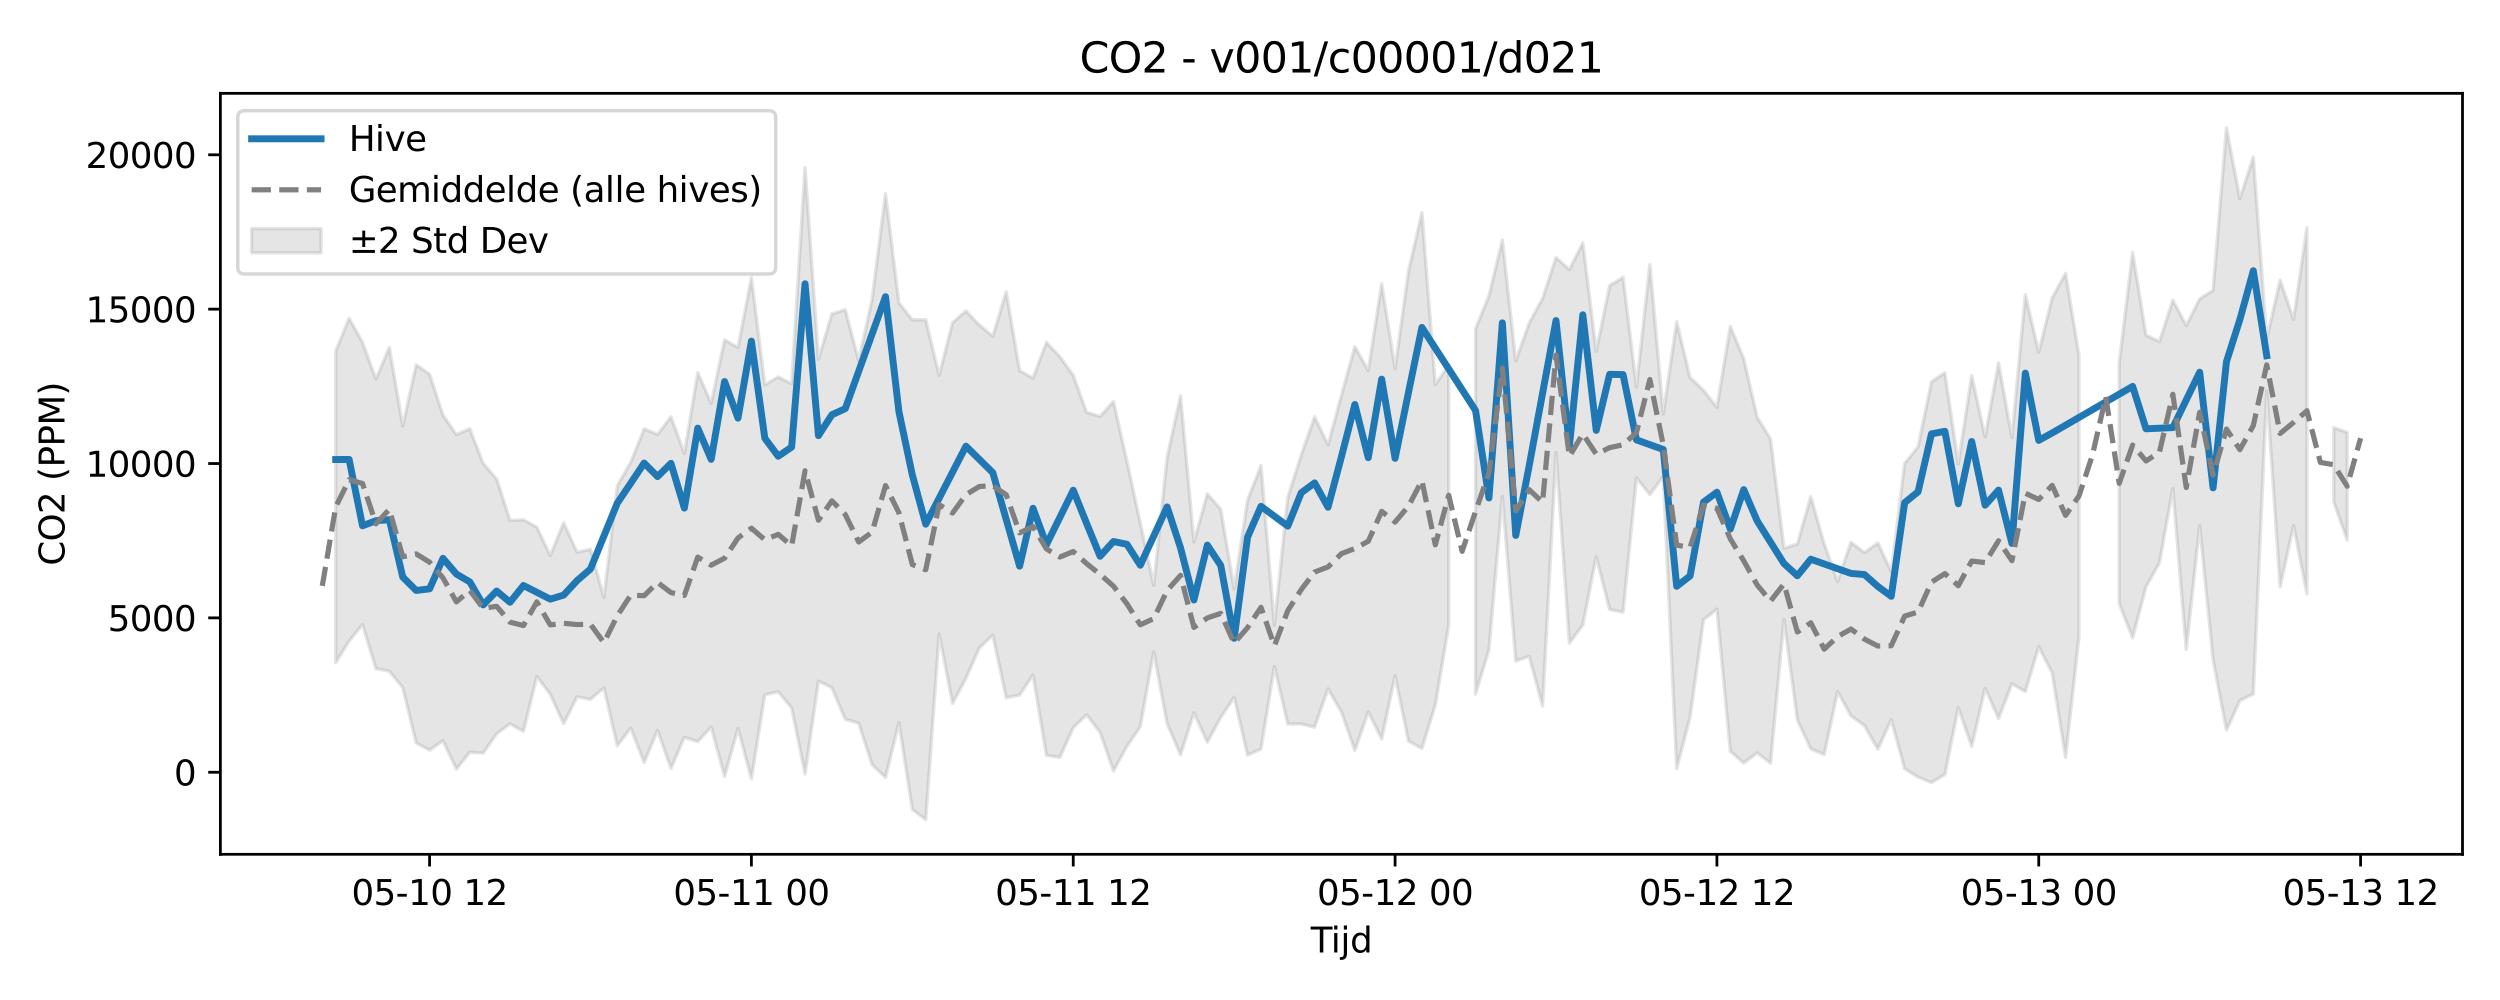 <?xml version="1.0" encoding="utf-8" standalone="no"?>
<!DOCTYPE svg PUBLIC "-//W3C//DTD SVG 1.1//EN"
  "http://www.w3.org/Graphics/SVG/1.1/DTD/svg11.dtd">
<svg xmlns:xlink="http://www.w3.org/1999/xlink" width="720pt" height="288pt" viewBox="0 0 720 288" xmlns="http://www.w3.org/2000/svg" version="1.1">
 <defs>
  <style type="text/css">*{stroke-linejoin: round; stroke-linecap: butt}</style>
 </defs>
 <g id="figure_1">
  <g id="patch_1">
   <path d="M 0 288 
L 720 288 
L 720 0 
L 0 0 
z
" style="fill: #ffffff"/>
  </g>
  <g id="axes_1">
   <g id="patch_2">
    <path d="M 63.47 246.04 
L 709.2 246.04 
L 709.2 26.88 
L 63.47 26.88 
z
" style="fill: #ffffff"/>
   </g>
   <g id="FillBetweenPolyCollection_1">
    <path d="M 96.683 101.12 
L 96.683 190.867 
L 100.545 184.637 
L 104.407 179.876 
L 108.269 192.578 
L 112.131 193.305 
L 115.993 198.026 
L 119.856 213.979 
L 123.718 216.059 
L 127.58 213.305 
L 131.442 221.523 
L 135.304 216.648 
L 139.166 216.908 
L 143.028 211.327 
L 146.89 208.482 
L 150.752 210.617 
L 154.614 194.828 
L 158.476 199.975 
L 162.338 208.416 
L 166.2 200.707 
L 170.062 201.433 
L 173.924 198.123 
L 177.786 214.783 
L 181.648 209.683 
L 185.51 219.596 
L 189.372 210.357 
L 193.234 221.294 
L 197.096 212.353 
L 200.958 213.606 
L 204.82 209.386 
L 208.682 223.613 
L 212.544 209.767 
L 216.406 224.298 
L 220.268 200.074 
L 224.13 199.239 
L 227.992 203.885 
L 231.854 222.888 
L 235.716 196.151 
L 239.578 198.084 
L 243.44 207.174 
L 247.302 208.282 
L 251.164 220.271 
L 255.026 223.9 
L 258.888 208.176 
L 262.75 233.098 
L 266.612 236.078 
L 270.474 182.583 
L 274.336 202.591 
L 278.198 195.349 
L 282.06 186.577 
L 285.922 182.918 
L 289.784 200.945 
L 293.646 200.171 
L 297.509 194.392 
L 301.371 217.563 
L 305.233 218.138 
L 309.095 209.58 
L 312.957 205.863 
L 316.819 210.913 
L 320.681 222.035 
L 324.543 214.981 
L 328.405 209.268 
L 332.267 187.723 
L 336.129 208.381 
L 339.991 217.4 
L 343.853 205.31 
L 347.715 213.727 
L 351.577 206.628 
L 355.439 200.806 
L 359.301 217.469 
L 363.163 215.745 
L 367.025 191.956 
L 370.887 208.524 
L 374.749 208.509 
L 378.611 209.456 
L 382.473 198.399 
L 386.335 205.061 
L 390.197 216.101 
L 394.059 205.011 
L 397.921 212.808 
L 401.783 194.599 
L 405.645 213.46 
L 409.507 215.535 
L 413.369 203.054 
L 417.231 180.105 
L 417.231 105.187 
L 417.231 105.187 
L 413.369 110.759 
L 409.507 61.248 
L 405.645 78.074 
L 401.783 106.117 
L 397.921 81.732 
L 394.059 106.756 
L 390.197 99.841 
L 386.335 113.848 
L 382.473 128.155 
L 378.611 120.031 
L 374.749 131.108 
L 370.887 143.195 
L 367.025 180.021 
L 363.163 134.096 
L 359.301 144.024 
L 355.439 169.663 
L 351.577 146.67 
L 347.715 142.199 
L 343.853 156.086 
L 339.991 114.007 
L 336.129 131.728 
L 332.267 168.614 
L 328.405 150.608 
L 324.543 132.792 
L 320.681 115.599 
L 316.819 119.915 
L 312.957 118.784 
L 309.095 108.1 
L 305.233 102.719 
L 301.371 98.595 
L 297.509 108.902 
L 293.646 106.752 
L 289.784 84.046 
L 285.922 96.86 
L 282.06 93.635 
L 278.198 89.549 
L 274.336 92.918 
L 270.474 108.097 
L 266.612 92.084 
L 262.75 92.093 
L 258.888 87.206 
L 255.026 55.803 
L 251.164 86.223 
L 247.302 103.895 
L 243.44 89.208 
L 239.578 90.396 
L 235.716 103.481 
L 231.854 48.279 
L 227.992 110.528 
L 224.13 108.557 
L 220.268 110.836 
L 216.406 79.941 
L 212.544 100.113 
L 208.682 97.877 
L 204.82 116.162 
L 200.958 107.307 
L 197.096 130.594 
L 193.234 120.031 
L 189.372 125.121 
L 185.51 123.532 
L 181.648 133.149 
L 177.786 139.859 
L 173.924 172.086 
L 170.062 158.186 
L 166.2 159.037 
L 162.338 150.584 
L 158.476 159.967 
L 154.614 151.835 
L 150.752 149.691 
L 146.89 149.885 
L 143.028 137.911 
L 139.166 133.472 
L 135.304 123.479 
L 131.442 125.157 
L 127.58 119.575 
L 123.718 107.747 
L 119.856 105.082 
L 115.993 122.685 
L 112.131 100.047 
L 108.269 109.145 
L 104.407 98.619 
L 100.545 91.671 
L 96.683 101.12 
z
" clip-path="url(#p7fcf73b19b)" style="fill: #808080; fill-opacity: 0.2; stroke: #808080; stroke-opacity: 0.2"/>
    <path d="M 424.955 94.669 
L 424.955 199.883 
L 428.817 187.154 
L 432.679 142.962 
L 436.541 190.366 
L 440.403 189.019 
L 444.265 203.358 
L 448.127 130.319 
L 451.989 185.243 
L 455.851 179.964 
L 459.713 160.409 
L 463.575 175.551 
L 467.437 176.34 
L 471.299 137.639 
L 475.161 142.462 
L 479.024 137.253 
L 482.886 221.35 
L 486.748 206.555 
L 490.61 178.507 
L 494.472 175.443 
L 498.334 216.361 
L 502.196 219.77 
L 506.058 216.814 
L 509.92 219.779 
L 513.782 178.41 
L 517.644 207.349 
L 521.506 215.67 
L 525.368 217.289 
L 529.23 199.164 
L 533.092 206.172 
L 536.954 208.981 
L 540.816 215.782 
L 544.678 207.28 
L 548.54 221.393 
L 552.402 223.828 
L 556.264 225.371 
L 560.126 223.057 
L 563.988 203.795 
L 567.85 214.947 
L 571.712 198.224 
L 575.574 206.952 
L 579.436 196.93 
L 583.298 199.213 
L 587.16 186.263 
L 591.022 193.778 
L 594.884 218.102 
L 598.746 183.413 
L 598.746 102.249 
L 598.746 102.249 
L 594.884 78.719 
L 591.022 85.817 
L 587.16 101.437 
L 583.298 84.914 
L 579.436 125.994 
L 575.574 104.533 
L 571.712 125.834 
L 567.85 108.219 
L 563.988 133.567 
L 560.126 107.341 
L 556.264 109.949 
L 552.402 128.693 
L 548.54 133.484 
L 544.678 164.658 
L 540.816 156.327 
L 536.954 159.157 
L 533.092 156.165 
L 529.23 167.523 
L 525.368 156.628 
L 521.506 143.08 
L 517.644 156.658 
L 513.782 157.883 
L 509.92 126.438 
L 506.058 120.124 
L 502.196 103.289 
L 498.334 94.035 
L 494.472 117.33 
L 490.61 112.404 
L 486.748 108.75 
L 482.886 92.658 
L 479.024 119.196 
L 475.161 76.165 
L 471.299 111.488 
L 467.437 79.864 
L 463.575 82.279 
L 459.713 101.198 
L 455.851 69.941 
L 451.989 77.647 
L 448.127 74.178 
L 444.265 85.982 
L 440.403 93.039 
L 436.541 103.929 
L 432.679 69.112 
L 428.817 85.203 
L 424.955 94.669 
z
" clip-path="url(#p7fcf73b19b)" style="fill: #808080; fill-opacity: 0.2; stroke: #808080; stroke-opacity: 0.2"/>
    <path d="M 610.332 104.565 
L 610.332 173.833 
L 614.194 183.661 
L 618.056 168.977 
L 621.918 162.133 
L 625.78 140.699 
L 629.642 187.047 
L 633.504 151.39 
L 637.366 190.002 
L 641.228 210.291 
L 645.09 201.753 
L 648.952 199.914 
L 652.814 112.528 
L 656.677 168.991 
L 660.539 151.371 
L 664.401 171.014 
L 664.401 65.573 
L 664.401 65.573 
L 660.539 91.986 
L 656.677 80.702 
L 652.814 97.64 
L 648.952 45.226 
L 645.09 57.232 
L 641.228 36.842 
L 637.366 83.597 
L 633.504 86.095 
L 629.642 93.761 
L 625.78 86.423 
L 621.918 98.364 
L 618.056 96.528 
L 614.194 72.687 
L 610.332 104.565 
z
" clip-path="url(#p7fcf73b19b)" style="fill: #808080; fill-opacity: 0.2; stroke: #808080; stroke-opacity: 0.2"/>
    <path d="M 672.125 123.15 
L 672.125 144.547 
L 675.987 155.561 
L 675.987 124.502 
L 675.987 124.502 
L 672.125 123.15 
z
" clip-path="url(#p7fcf73b19b)" style="fill: #808080; fill-opacity: 0.2; stroke: #808080; stroke-opacity: 0.2"/>
   </g>
   <g id="matplotlib.axis_1">
    <g id="xtick_1">
     <g id="line2d_1">
      <defs>
       <path id="m3f14021d0b" d="M 0 0 
L 0 3.5 
" style="stroke: #000000; stroke-width: 0.8"/>
      </defs>
      <g>
       <use xlink:href="#m3f14021d0b" x="123.718" y="246.04" style="stroke: #000000; stroke-width: 0.8"/>
      </g>
     </g>
     <g id="text_1">
      <!-- 05-10 12 -->
      <g transform="translate(101.237 260.638) scale(0.1 -0.1)">
       <defs>
        <path id="DejaVuSans-30" d="M 2034 4250 
Q 1547 4250 1301 3770 
Q 1056 3291 1056 2328 
Q 1056 1369 1301 889 
Q 1547 409 2034 409 
Q 2525 409 2770 889 
Q 3016 1369 3016 2328 
Q 3016 3291 2770 3770 
Q 2525 4250 2034 4250 
z
M 2034 4750 
Q 2819 4750 3233 4129 
Q 3647 3509 3647 2328 
Q 3647 1150 3233 529 
Q 2819 -91 2034 -91 
Q 1250 -91 836 529 
Q 422 1150 422 2328 
Q 422 3509 836 4129 
Q 1250 4750 2034 4750 
z
" transform="scale(0.016)"/>
        <path id="DejaVuSans-35" d="M 691 4666 
L 3169 4666 
L 3169 4134 
L 1269 4134 
L 1269 2991 
Q 1406 3038 1543 3061 
Q 1681 3084 1819 3084 
Q 2600 3084 3056 2656 
Q 3513 2228 3513 1497 
Q 3513 744 3044 326 
Q 2575 -91 1722 -91 
Q 1428 -91 1123 -41 
Q 819 9 494 109 
L 494 744 
Q 775 591 1075 516 
Q 1375 441 1709 441 
Q 2250 441 2565 725 
Q 2881 1009 2881 1497 
Q 2881 1984 2565 2268 
Q 2250 2553 1709 2553 
Q 1456 2553 1204 2497 
Q 953 2441 691 2322 
L 691 4666 
z
" transform="scale(0.016)"/>
        <path id="DejaVuSans-2d" d="M 313 2009 
L 1997 2009 
L 1997 1497 
L 313 1497 
L 313 2009 
z
" transform="scale(0.016)"/>
        <path id="DejaVuSans-31" d="M 794 531 
L 1825 531 
L 1825 4091 
L 703 3866 
L 703 4441 
L 1819 4666 
L 2450 4666 
L 2450 531 
L 3481 531 
L 3481 0 
L 794 0 
L 794 531 
z
" transform="scale(0.016)"/>
        <path id="DejaVuSans-20" transform="scale(0.016)"/>
        <path id="DejaVuSans-32" d="M 1228 531 
L 3431 531 
L 3431 0 
L 469 0 
L 469 531 
Q 828 903 1448 1529 
Q 2069 2156 2228 2338 
Q 2531 2678 2651 2914 
Q 2772 3150 2772 3378 
Q 2772 3750 2511 3984 
Q 2250 4219 1831 4219 
Q 1534 4219 1204 4116 
Q 875 4013 500 3803 
L 500 4441 
Q 881 4594 1212 4672 
Q 1544 4750 1819 4750 
Q 2544 4750 2975 4387 
Q 3406 4025 3406 3419 
Q 3406 3131 3298 2873 
Q 3191 2616 2906 2266 
Q 2828 2175 2409 1742 
Q 1991 1309 1228 531 
z
" transform="scale(0.016)"/>
       </defs>
       <use xlink:href="#DejaVuSans-30"/>
       <use xlink:href="#DejaVuSans-35" transform="translate(63.623 0)"/>
       <use xlink:href="#DejaVuSans-2d" transform="translate(127.246 0)"/>
       <use xlink:href="#DejaVuSans-31" transform="translate(163.33 0)"/>
       <use xlink:href="#DejaVuSans-30" transform="translate(226.953 0)"/>
       <use xlink:href="#DejaVuSans-20" transform="translate(290.576 0)"/>
       <use xlink:href="#DejaVuSans-31" transform="translate(322.363 0)"/>
       <use xlink:href="#DejaVuSans-32" transform="translate(385.986 0)"/>
      </g>
     </g>
    </g>
    <g id="xtick_2">
     <g id="line2d_2">
      <g>
       <use xlink:href="#m3f14021d0b" x="216.406" y="246.04" style="stroke: #000000; stroke-width: 0.8"/>
      </g>
     </g>
     <g id="text_2">
      <!-- 05-11 00 -->
      <g transform="translate(193.926 260.638) scale(0.1 -0.1)">
       <use xlink:href="#DejaVuSans-30"/>
       <use xlink:href="#DejaVuSans-35" transform="translate(63.623 0)"/>
       <use xlink:href="#DejaVuSans-2d" transform="translate(127.246 0)"/>
       <use xlink:href="#DejaVuSans-31" transform="translate(163.33 0)"/>
       <use xlink:href="#DejaVuSans-31" transform="translate(226.953 0)"/>
       <use xlink:href="#DejaVuSans-20" transform="translate(290.576 0)"/>
       <use xlink:href="#DejaVuSans-30" transform="translate(322.363 0)"/>
       <use xlink:href="#DejaVuSans-30" transform="translate(385.986 0)"/>
      </g>
     </g>
    </g>
    <g id="xtick_3">
     <g id="line2d_3">
      <g>
       <use xlink:href="#m3f14021d0b" x="309.095" y="246.04" style="stroke: #000000; stroke-width: 0.8"/>
      </g>
     </g>
     <g id="text_3">
      <!-- 05-11 12 -->
      <g transform="translate(286.614 260.638) scale(0.1 -0.1)">
       <use xlink:href="#DejaVuSans-30"/>
       <use xlink:href="#DejaVuSans-35" transform="translate(63.623 0)"/>
       <use xlink:href="#DejaVuSans-2d" transform="translate(127.246 0)"/>
       <use xlink:href="#DejaVuSans-31" transform="translate(163.33 0)"/>
       <use xlink:href="#DejaVuSans-31" transform="translate(226.953 0)"/>
       <use xlink:href="#DejaVuSans-20" transform="translate(290.576 0)"/>
       <use xlink:href="#DejaVuSans-31" transform="translate(322.363 0)"/>
       <use xlink:href="#DejaVuSans-32" transform="translate(385.986 0)"/>
      </g>
     </g>
    </g>
    <g id="xtick_4">
     <g id="line2d_4">
      <g>
       <use xlink:href="#m3f14021d0b" x="401.783" y="246.04" style="stroke: #000000; stroke-width: 0.8"/>
      </g>
     </g>
     <g id="text_4">
      <!-- 05-12 00 -->
      <g transform="translate(379.303 260.638) scale(0.1 -0.1)">
       <use xlink:href="#DejaVuSans-30"/>
       <use xlink:href="#DejaVuSans-35" transform="translate(63.623 0)"/>
       <use xlink:href="#DejaVuSans-2d" transform="translate(127.246 0)"/>
       <use xlink:href="#DejaVuSans-31" transform="translate(163.33 0)"/>
       <use xlink:href="#DejaVuSans-32" transform="translate(226.953 0)"/>
       <use xlink:href="#DejaVuSans-20" transform="translate(290.576 0)"/>
       <use xlink:href="#DejaVuSans-30" transform="translate(322.363 0)"/>
       <use xlink:href="#DejaVuSans-30" transform="translate(385.986 0)"/>
      </g>
     </g>
    </g>
    <g id="xtick_5">
     <g id="line2d_5">
      <g>
       <use xlink:href="#m3f14021d0b" x="494.472" y="246.04" style="stroke: #000000; stroke-width: 0.8"/>
      </g>
     </g>
     <g id="text_5">
      <!-- 05-12 12 -->
      <g transform="translate(471.991 260.638) scale(0.1 -0.1)">
       <use xlink:href="#DejaVuSans-30"/>
       <use xlink:href="#DejaVuSans-35" transform="translate(63.623 0)"/>
       <use xlink:href="#DejaVuSans-2d" transform="translate(127.246 0)"/>
       <use xlink:href="#DejaVuSans-31" transform="translate(163.33 0)"/>
       <use xlink:href="#DejaVuSans-32" transform="translate(226.953 0)"/>
       <use xlink:href="#DejaVuSans-20" transform="translate(290.576 0)"/>
       <use xlink:href="#DejaVuSans-31" transform="translate(322.363 0)"/>
       <use xlink:href="#DejaVuSans-32" transform="translate(385.986 0)"/>
      </g>
     </g>
    </g>
    <g id="xtick_6">
     <g id="line2d_6">
      <g>
       <use xlink:href="#m3f14021d0b" x="587.16" y="246.04" style="stroke: #000000; stroke-width: 0.8"/>
      </g>
     </g>
     <g id="text_6">
      <!-- 05-13 00 -->
      <g transform="translate(564.68 260.638) scale(0.1 -0.1)">
       <defs>
        <path id="DejaVuSans-33" d="M 2597 2516 
Q 3050 2419 3304 2112 
Q 3559 1806 3559 1356 
Q 3559 666 3084 287 
Q 2609 -91 1734 -91 
Q 1441 -91 1130 -33 
Q 819 25 488 141 
L 488 750 
Q 750 597 1062 519 
Q 1375 441 1716 441 
Q 2309 441 2620 675 
Q 2931 909 2931 1356 
Q 2931 1769 2642 2001 
Q 2353 2234 1838 2234 
L 1294 2234 
L 1294 2753 
L 1863 2753 
Q 2328 2753 2575 2939 
Q 2822 3125 2822 3475 
Q 2822 3834 2567 4026 
Q 2313 4219 1838 4219 
Q 1578 4219 1281 4162 
Q 984 4106 628 3988 
L 628 4550 
Q 988 4650 1302 4700 
Q 1616 4750 1894 4750 
Q 2613 4750 3031 4423 
Q 3450 4097 3450 3541 
Q 3450 3153 3228 2886 
Q 3006 2619 2597 2516 
z
" transform="scale(0.016)"/>
       </defs>
       <use xlink:href="#DejaVuSans-30"/>
       <use xlink:href="#DejaVuSans-35" transform="translate(63.623 0)"/>
       <use xlink:href="#DejaVuSans-2d" transform="translate(127.246 0)"/>
       <use xlink:href="#DejaVuSans-31" transform="translate(163.33 0)"/>
       <use xlink:href="#DejaVuSans-33" transform="translate(226.953 0)"/>
       <use xlink:href="#DejaVuSans-20" transform="translate(290.576 0)"/>
       <use xlink:href="#DejaVuSans-30" transform="translate(322.363 0)"/>
       <use xlink:href="#DejaVuSans-30" transform="translate(385.986 0)"/>
      </g>
     </g>
    </g>
    <g id="xtick_7">
     <g id="line2d_7">
      <g>
       <use xlink:href="#m3f14021d0b" x="679.849" y="246.04" style="stroke: #000000; stroke-width: 0.8"/>
      </g>
     </g>
     <g id="text_7">
      <!-- 05-13 12 -->
      <g transform="translate(657.368 260.638) scale(0.1 -0.1)">
       <use xlink:href="#DejaVuSans-30"/>
       <use xlink:href="#DejaVuSans-35" transform="translate(63.623 0)"/>
       <use xlink:href="#DejaVuSans-2d" transform="translate(127.246 0)"/>
       <use xlink:href="#DejaVuSans-31" transform="translate(163.33 0)"/>
       <use xlink:href="#DejaVuSans-33" transform="translate(226.953 0)"/>
       <use xlink:href="#DejaVuSans-20" transform="translate(290.576 0)"/>
       <use xlink:href="#DejaVuSans-31" transform="translate(322.363 0)"/>
       <use xlink:href="#DejaVuSans-32" transform="translate(385.986 0)"/>
      </g>
     </g>
    </g>
    <g id="text_8">
     <!-- Tijd -->
     <g transform="translate(377.485 274.317) scale(0.1 -0.1)">
      <defs>
       <path id="DejaVuSans-54" d="M -19 4666 
L 3928 4666 
L 3928 4134 
L 2272 4134 
L 2272 0 
L 1638 0 
L 1638 4134 
L -19 4134 
L -19 4666 
z
" transform="scale(0.016)"/>
       <path id="DejaVuSans-69" d="M 603 3500 
L 1178 3500 
L 1178 0 
L 603 0 
L 603 3500 
z
M 603 4863 
L 1178 4863 
L 1178 4134 
L 603 4134 
L 603 4863 
z
" transform="scale(0.016)"/>
       <path id="DejaVuSans-6a" d="M 603 3500 
L 1178 3500 
L 1178 -63 
Q 1178 -731 923 -1031 
Q 669 -1331 103 -1331 
L -116 -1331 
L -116 -844 
L 38 -844 
Q 366 -844 484 -692 
Q 603 -541 603 -63 
L 603 3500 
z
M 603 4863 
L 1178 4863 
L 1178 4134 
L 603 4134 
L 603 4863 
z
" transform="scale(0.016)"/>
       <path id="DejaVuSans-64" d="M 2906 2969 
L 2906 4863 
L 3481 4863 
L 3481 0 
L 2906 0 
L 2906 525 
Q 2725 213 2448 61 
Q 2172 -91 1784 -91 
Q 1150 -91 751 415 
Q 353 922 353 1747 
Q 353 2572 751 3078 
Q 1150 3584 1784 3584 
Q 2172 3584 2448 3432 
Q 2725 3281 2906 2969 
z
M 947 1747 
Q 947 1113 1208 752 
Q 1469 391 1925 391 
Q 2381 391 2643 752 
Q 2906 1113 2906 1747 
Q 2906 2381 2643 2742 
Q 2381 3103 1925 3103 
Q 1469 3103 1208 2742 
Q 947 2381 947 1747 
z
" transform="scale(0.016)"/>
      </defs>
      <use xlink:href="#DejaVuSans-54"/>
      <use xlink:href="#DejaVuSans-69" transform="translate(57.959 0)"/>
      <use xlink:href="#DejaVuSans-6a" transform="translate(85.742 0)"/>
      <use xlink:href="#DejaVuSans-64" transform="translate(113.525 0)"/>
     </g>
    </g>
   </g>
   <g id="matplotlib.axis_2">
    <g id="ytick_1">
     <g id="line2d_8">
      <defs>
       <path id="m4b250a5a2a" d="M 0 0 
L -3.5 0 
" style="stroke: #000000; stroke-width: 0.8"/>
      </defs>
      <g>
       <use xlink:href="#m4b250a5a2a" x="63.47" y="222.407" style="stroke: #000000; stroke-width: 0.8"/>
      </g>
     </g>
     <g id="text_9">
      <!-- 0 -->
      <g transform="translate(50.108 226.206) scale(0.1 -0.1)">
       <use xlink:href="#DejaVuSans-30"/>
      </g>
     </g>
    </g>
    <g id="ytick_2">
     <g id="line2d_9">
      <g>
       <use xlink:href="#m4b250a5a2a" x="63.47" y="177.949" style="stroke: #000000; stroke-width: 0.8"/>
      </g>
     </g>
     <g id="text_10">
      <!-- 5000 -->
      <g transform="translate(31.02 181.749) scale(0.1 -0.1)">
       <use xlink:href="#DejaVuSans-35"/>
       <use xlink:href="#DejaVuSans-30" transform="translate(63.623 0)"/>
       <use xlink:href="#DejaVuSans-30" transform="translate(127.246 0)"/>
       <use xlink:href="#DejaVuSans-30" transform="translate(190.869 0)"/>
      </g>
     </g>
    </g>
    <g id="ytick_3">
     <g id="line2d_10">
      <g>
       <use xlink:href="#m4b250a5a2a" x="63.47" y="133.492" style="stroke: #000000; stroke-width: 0.8"/>
      </g>
     </g>
     <g id="text_11">
      <!-- 10000 -->
      <g transform="translate(24.657 137.291) scale(0.1 -0.1)">
       <use xlink:href="#DejaVuSans-31"/>
       <use xlink:href="#DejaVuSans-30" transform="translate(63.623 0)"/>
       <use xlink:href="#DejaVuSans-30" transform="translate(127.246 0)"/>
       <use xlink:href="#DejaVuSans-30" transform="translate(190.869 0)"/>
       <use xlink:href="#DejaVuSans-30" transform="translate(254.492 0)"/>
      </g>
     </g>
    </g>
    <g id="ytick_4">
     <g id="line2d_11">
      <g>
       <use xlink:href="#m4b250a5a2a" x="63.47" y="89.035" style="stroke: #000000; stroke-width: 0.8"/>
      </g>
     </g>
     <g id="text_12">
      <!-- 15000 -->
      <g transform="translate(24.657 92.834) scale(0.1 -0.1)">
       <use xlink:href="#DejaVuSans-31"/>
       <use xlink:href="#DejaVuSans-35" transform="translate(63.623 0)"/>
       <use xlink:href="#DejaVuSans-30" transform="translate(127.246 0)"/>
       <use xlink:href="#DejaVuSans-30" transform="translate(190.869 0)"/>
       <use xlink:href="#DejaVuSans-30" transform="translate(254.492 0)"/>
      </g>
     </g>
    </g>
    <g id="ytick_5">
     <g id="line2d_12">
      <g>
       <use xlink:href="#m4b250a5a2a" x="63.47" y="44.577" style="stroke: #000000; stroke-width: 0.8"/>
      </g>
     </g>
     <g id="text_13">
      <!-- 20000 -->
      <g transform="translate(24.657 48.376) scale(0.1 -0.1)">
       <use xlink:href="#DejaVuSans-32"/>
       <use xlink:href="#DejaVuSans-30" transform="translate(63.623 0)"/>
       <use xlink:href="#DejaVuSans-30" transform="translate(127.246 0)"/>
       <use xlink:href="#DejaVuSans-30" transform="translate(190.869 0)"/>
       <use xlink:href="#DejaVuSans-30" transform="translate(254.492 0)"/>
      </g>
     </g>
    </g>
    <g id="text_14">
     <!-- CO2 (PPM) -->
     <g transform="translate(18.578 162.903) rotate(-90) scale(0.1 -0.1)">
      <defs>
       <path id="DejaVuSans-43" d="M 4122 4306 
L 4122 3641 
Q 3803 3938 3442 4084 
Q 3081 4231 2675 4231 
Q 1875 4231 1450 3742 
Q 1025 3253 1025 2328 
Q 1025 1406 1450 917 
Q 1875 428 2675 428 
Q 3081 428 3442 575 
Q 3803 722 4122 1019 
L 4122 359 
Q 3791 134 3420 21 
Q 3050 -91 2638 -91 
Q 1578 -91 968 557 
Q 359 1206 359 2328 
Q 359 3453 968 4101 
Q 1578 4750 2638 4750 
Q 3056 4750 3426 4639 
Q 3797 4528 4122 4306 
z
" transform="scale(0.016)"/>
       <path id="DejaVuSans-4f" d="M 2522 4238 
Q 1834 4238 1429 3725 
Q 1025 3213 1025 2328 
Q 1025 1447 1429 934 
Q 1834 422 2522 422 
Q 3209 422 3611 934 
Q 4013 1447 4013 2328 
Q 4013 3213 3611 3725 
Q 3209 4238 2522 4238 
z
M 2522 4750 
Q 3503 4750 4090 4092 
Q 4678 3434 4678 2328 
Q 4678 1225 4090 567 
Q 3503 -91 2522 -91 
Q 1538 -91 948 565 
Q 359 1222 359 2328 
Q 359 3434 948 4092 
Q 1538 4750 2522 4750 
z
" transform="scale(0.016)"/>
       <path id="DejaVuSans-28" d="M 1984 4856 
Q 1566 4138 1362 3434 
Q 1159 2731 1159 2009 
Q 1159 1288 1364 580 
Q 1569 -128 1984 -844 
L 1484 -844 
Q 1016 -109 783 600 
Q 550 1309 550 2009 
Q 550 2706 781 3412 
Q 1013 4119 1484 4856 
L 1984 4856 
z
" transform="scale(0.016)"/>
       <path id="DejaVuSans-50" d="M 1259 4147 
L 1259 2394 
L 2053 2394 
Q 2494 2394 2734 2622 
Q 2975 2850 2975 3272 
Q 2975 3691 2734 3919 
Q 2494 4147 2053 4147 
L 1259 4147 
z
M 628 4666 
L 2053 4666 
Q 2838 4666 3239 4311 
Q 3641 3956 3641 3272 
Q 3641 2581 3239 2228 
Q 2838 1875 2053 1875 
L 1259 1875 
L 1259 0 
L 628 0 
L 628 4666 
z
" transform="scale(0.016)"/>
       <path id="DejaVuSans-4d" d="M 628 4666 
L 1569 4666 
L 2759 1491 
L 3956 4666 
L 4897 4666 
L 4897 0 
L 4281 0 
L 4281 4097 
L 3078 897 
L 2444 897 
L 1241 4097 
L 1241 0 
L 628 0 
L 628 4666 
z
" transform="scale(0.016)"/>
       <path id="DejaVuSans-29" d="M 513 4856 
L 1013 4856 
Q 1481 4119 1714 3412 
Q 1947 2706 1947 2009 
Q 1947 1309 1714 600 
Q 1481 -109 1013 -844 
L 513 -844 
Q 928 -128 1133 580 
Q 1338 1288 1338 2009 
Q 1338 2731 1133 3434 
Q 928 4138 513 4856 
z
" transform="scale(0.016)"/>
      </defs>
      <use xlink:href="#DejaVuSans-43"/>
      <use xlink:href="#DejaVuSans-4f" transform="translate(69.824 0)"/>
      <use xlink:href="#DejaVuSans-32" transform="translate(148.535 0)"/>
      <use xlink:href="#DejaVuSans-20" transform="translate(212.158 0)"/>
      <use xlink:href="#DejaVuSans-28" transform="translate(243.945 0)"/>
      <use xlink:href="#DejaVuSans-50" transform="translate(282.959 0)"/>
      <use xlink:href="#DejaVuSans-50" transform="translate(343.262 0)"/>
      <use xlink:href="#DejaVuSans-4d" transform="translate(403.564 0)"/>
      <use xlink:href="#DejaVuSans-29" transform="translate(489.844 0)"/>
     </g>
    </g>
   </g>
   <g id="line2d_13">
    <path d="M 96.683 132.345 
L 100.545 132.327 
L 104.407 151.422 
L 108.269 149.972 
L 112.131 149.683 
L 115.993 166.198 
L 119.856 170.045 
L 123.718 169.591 
L 127.58 160.798 
L 131.442 165.324 
L 135.304 167.595 
L 139.166 174.197 
L 143.028 170.223 
L 146.89 173.437 
L 150.752 168.622 
L 158.476 172.552 
L 162.338 171.379 
L 166.2 167.204 
L 170.062 163.874 
L 177.786 144.894 
L 181.648 139.174 
L 185.51 133.359 
L 189.372 137.253 
L 193.234 133.445 
L 197.096 146.331 
L 200.958 123.308 
L 204.82 132.286 
L 208.682 109.891 
L 212.544 120.416 
L 216.406 98.252 
L 220.268 126.213 
L 224.13 131.391 
L 227.992 128.759 
L 231.854 81.726 
L 235.716 125.463 
L 239.578 119.457 
L 243.44 117.683 
L 255.026 85.451 
L 258.888 118.572 
L 262.75 136.786 
L 266.612 150.964 
L 278.198 128.499 
L 285.922 136.119 
L 293.646 163.047 
L 297.509 146.385 
L 301.371 156.863 
L 309.095 141.188 
L 312.957 150.777 
L 316.819 160.202 
L 320.681 155.952 
L 324.543 156.752 
L 328.405 162.775 
L 336.129 146.002 
L 339.991 157.77 
L 343.853 172.784 
L 347.715 156.992 
L 351.577 162.852 
L 355.439 183.827 
L 359.301 154.689 
L 363.163 145.825 
L 370.887 151.515 
L 374.749 141.924 
L 378.611 139.076 
L 382.473 146.074 
L 386.335 131.515 
L 390.197 116.5 
L 394.059 131.809 
L 397.921 109.203 
L 401.783 131.998 
L 405.645 112.997 
L 409.507 94.307 
L 424.955 118.216 
L 428.817 143.406 
L 432.679 92.982 
L 436.541 154.209 
L 440.403 134.137 
L 448.127 92.324 
L 451.989 128.397 
L 455.851 90.662 
L 459.713 123.947 
L 463.575 107.805 
L 467.437 107.885 
L 471.299 126.681 
L 479.024 129.455 
L 482.886 168.854 
L 486.748 165.866 
L 490.61 144.606 
L 494.472 141.757 
L 498.334 152.369 
L 502.196 141.02 
L 506.058 150.004 
L 513.782 162.309 
L 517.644 165.816 
L 521.506 161.053 
L 533.092 165.146 
L 536.954 165.466 
L 540.816 168.895 
L 544.678 171.734 
L 548.54 144.775 
L 552.402 141.634 
L 556.264 124.956 
L 560.126 124.218 
L 563.988 145.084 
L 567.85 127.155 
L 571.712 145.49 
L 575.574 141.154 
L 579.436 156.503 
L 583.298 107.464 
L 587.16 126.829 
L 591.022 124.698 
L 614.194 111.287 
L 618.056 123.498 
L 625.78 123.156 
L 633.504 107.2 
L 637.366 140.499 
L 641.228 104.132 
L 645.09 92.009 
L 648.952 77.974 
L 652.814 102.452 
" clip-path="url(#p7fcf73b19b)" style="fill: none; stroke: #1f77b4; stroke-width: 2; stroke-linecap: square"/>
   </g>
   <g id="line2d_14">
    <path d="M 92.821 168.729 
L 96.683 145.993 
L 100.545 138.154 
L 104.407 139.248 
L 108.269 150.862 
L 112.131 146.676 
L 115.993 160.356 
L 119.856 159.531 
L 123.718 161.903 
L 127.58 166.44 
L 131.442 173.34 
L 135.304 170.063 
L 139.166 175.19 
L 143.028 174.619 
L 146.89 179.184 
L 150.752 180.154 
L 154.614 173.331 
L 158.476 179.971 
L 162.338 179.5 
L 166.2 179.872 
L 170.062 179.81 
L 173.924 185.104 
L 177.786 177.321 
L 181.648 171.416 
L 185.51 171.564 
L 189.372 167.739 
L 193.234 170.663 
L 197.096 171.474 
L 200.958 160.456 
L 204.82 162.774 
L 208.682 160.745 
L 212.544 154.94 
L 216.406 152.12 
L 220.268 155.455 
L 224.13 153.898 
L 227.992 157.207 
L 231.854 135.584 
L 235.716 149.816 
L 239.578 144.24 
L 243.44 148.191 
L 247.302 156.088 
L 251.164 153.247 
L 255.026 139.851 
L 258.888 147.691 
L 262.75 162.595 
L 266.612 164.081 
L 270.474 145.34 
L 274.336 147.754 
L 278.198 142.449 
L 282.06 140.106 
L 285.922 139.889 
L 289.784 142.496 
L 293.646 153.462 
L 297.509 151.647 
L 301.371 158.079 
L 305.233 160.429 
L 309.095 158.84 
L 312.957 162.324 
L 316.819 165.414 
L 320.681 168.817 
L 324.543 173.886 
L 328.405 179.938 
L 332.267 178.168 
L 336.129 170.054 
L 339.991 165.703 
L 343.853 180.698 
L 347.715 177.963 
L 351.577 176.649 
L 355.439 185.235 
L 359.301 180.746 
L 363.163 174.92 
L 367.025 185.988 
L 370.887 175.859 
L 374.749 169.809 
L 378.611 164.743 
L 382.473 163.277 
L 386.335 159.454 
L 390.197 157.971 
L 394.059 155.883 
L 397.921 147.27 
L 401.783 150.358 
L 405.645 145.767 
L 409.507 138.391 
L 413.369 156.906 
L 417.231 142.646 
L 421.093 158.788 
L 424.955 147.276 
L 428.817 136.179 
L 432.679 106.037 
L 436.541 147.148 
L 440.403 141.029 
L 444.265 144.67 
L 448.127 102.249 
L 451.989 131.445 
L 455.851 124.953 
L 459.713 130.803 
L 463.575 128.915 
L 467.437 128.102 
L 471.299 124.564 
L 475.161 109.313 
L 479.024 128.224 
L 482.886 157.004 
L 486.748 157.652 
L 490.61 145.456 
L 494.472 146.386 
L 498.334 155.198 
L 502.196 161.53 
L 506.058 168.469 
L 509.92 173.109 
L 513.782 168.147 
L 517.644 182.004 
L 521.506 179.375 
L 525.368 186.958 
L 529.23 183.344 
L 533.092 181.169 
L 536.954 184.069 
L 540.816 186.055 
L 544.678 185.969 
L 548.54 177.438 
L 552.402 176.261 
L 556.264 167.66 
L 560.126 165.199 
L 563.988 168.681 
L 567.85 161.583 
L 571.712 162.029 
L 575.574 155.742 
L 579.436 161.462 
L 583.298 142.063 
L 587.16 143.85 
L 591.022 139.797 
L 594.884 148.41 
L 598.746 142.831 
L 602.608 131.109 
L 606.47 114.263 
L 610.332 139.199 
L 614.194 128.174 
L 618.056 132.753 
L 621.918 130.248 
L 625.78 113.561 
L 629.642 140.404 
L 633.504 118.743 
L 637.366 136.8 
L 641.228 123.566 
L 645.09 129.492 
L 648.952 122.57 
L 652.814 105.084 
L 656.677 124.847 
L 660.539 121.678 
L 664.401 118.294 
L 668.263 133.172 
L 672.125 133.848 
L 675.987 140.032 
L 679.849 126.201 
L 679.849 126.201 
" clip-path="url(#p7fcf73b19b)" style="fill: none; stroke-dasharray: 5.55,2.4; stroke-dashoffset: 0; stroke: #808080; stroke-width: 1.5"/>
   </g>
   <g id="patch_3">
    <path d="M 63.47 246.04 
L 63.47 26.88 
" style="fill: none; stroke: #000000; stroke-width: 0.8; stroke-linejoin: miter; stroke-linecap: square"/>
   </g>
   <g id="patch_4">
    <path d="M 709.2 246.04 
L 709.2 26.88 
" style="fill: none; stroke: #000000; stroke-width: 0.8; stroke-linejoin: miter; stroke-linecap: square"/>
   </g>
   <g id="patch_5">
    <path d="M 63.47 246.04 
L 709.2 246.04 
" style="fill: none; stroke: #000000; stroke-width: 0.8; stroke-linejoin: miter; stroke-linecap: square"/>
   </g>
   <g id="patch_6">
    <path d="M 63.47 26.88 
L 709.2 26.88 
" style="fill: none; stroke: #000000; stroke-width: 0.8; stroke-linejoin: miter; stroke-linecap: square"/>
   </g>
   <g id="text_15">
    <!-- CO2 - v001/c00001/d021 -->
    <g transform="translate(310.932 20.88) scale(0.12 -0.12)">
     <defs>
      <path id="DejaVuSans-76" d="M 191 3500 
L 800 3500 
L 1894 563 
L 2988 3500 
L 3597 3500 
L 2284 0 
L 1503 0 
L 191 3500 
z
" transform="scale(0.016)"/>
      <path id="DejaVuSans-2f" d="M 1625 4666 
L 2156 4666 
L 531 -594 
L 0 -594 
L 1625 4666 
z
" transform="scale(0.016)"/>
      <path id="DejaVuSans-63" d="M 3122 3366 
L 3122 2828 
Q 2878 2963 2633 3030 
Q 2388 3097 2138 3097 
Q 1578 3097 1268 2742 
Q 959 2388 959 1747 
Q 959 1106 1268 751 
Q 1578 397 2138 397 
Q 2388 397 2633 464 
Q 2878 531 3122 666 
L 3122 134 
Q 2881 22 2623 -34 
Q 2366 -91 2075 -91 
Q 1284 -91 818 406 
Q 353 903 353 1747 
Q 353 2603 823 3093 
Q 1294 3584 2113 3584 
Q 2378 3584 2631 3529 
Q 2884 3475 3122 3366 
z
" transform="scale(0.016)"/>
     </defs>
     <use xlink:href="#DejaVuSans-43"/>
     <use xlink:href="#DejaVuSans-4f" transform="translate(69.824 0)"/>
     <use xlink:href="#DejaVuSans-32" transform="translate(148.535 0)"/>
     <use xlink:href="#DejaVuSans-20" transform="translate(212.158 0)"/>
     <use xlink:href="#DejaVuSans-2d" transform="translate(243.945 0)"/>
     <use xlink:href="#DejaVuSans-20" transform="translate(280.029 0)"/>
     <use xlink:href="#DejaVuSans-76" transform="translate(311.816 0)"/>
     <use xlink:href="#DejaVuSans-30" transform="translate(370.996 0)"/>
     <use xlink:href="#DejaVuSans-30" transform="translate(434.619 0)"/>
     <use xlink:href="#DejaVuSans-31" transform="translate(498.242 0)"/>
     <use xlink:href="#DejaVuSans-2f" transform="translate(561.865 0)"/>
     <use xlink:href="#DejaVuSans-63" transform="translate(595.557 0)"/>
     <use xlink:href="#DejaVuSans-30" transform="translate(650.537 0)"/>
     <use xlink:href="#DejaVuSans-30" transform="translate(714.16 0)"/>
     <use xlink:href="#DejaVuSans-30" transform="translate(777.783 0)"/>
     <use xlink:href="#DejaVuSans-30" transform="translate(841.406 0)"/>
     <use xlink:href="#DejaVuSans-31" transform="translate(905.029 0)"/>
     <use xlink:href="#DejaVuSans-2f" transform="translate(968.652 0)"/>
     <use xlink:href="#DejaVuSans-64" transform="translate(1002.344 0)"/>
     <use xlink:href="#DejaVuSans-30" transform="translate(1065.82 0)"/>
     <use xlink:href="#DejaVuSans-32" transform="translate(1129.443 0)"/>
     <use xlink:href="#DejaVuSans-31" transform="translate(1193.066 0)"/>
    </g>
   </g>
   <g id="legend_1">
    <g id="patch_7">
     <path d="M 70.47 78.914 
L 221.414 78.914 
Q 223.414 78.914 223.414 76.914 
L 223.414 33.88 
Q 223.414 31.88 221.414 31.88 
L 70.47 31.88 
Q 68.47 31.88 68.47 33.88 
L 68.47 76.914 
Q 68.47 78.914 70.47 78.914 
z
" style="fill: #ffffff; opacity: 0.8; stroke: #cccccc; stroke-linejoin: miter"/>
    </g>
    <g id="line2d_15">
     <path d="M 72.47 39.978 
L 82.47 39.978 
L 92.47 39.978 
" style="fill: none; stroke: #1f77b4; stroke-width: 2; stroke-linecap: square"/>
    </g>
    <g id="text_16">
     <!-- Hive -->
     <g transform="translate(100.47 43.478) scale(0.1 -0.1)">
      <defs>
       <path id="DejaVuSans-48" d="M 628 4666 
L 1259 4666 
L 1259 2753 
L 3553 2753 
L 3553 4666 
L 4184 4666 
L 4184 0 
L 3553 0 
L 3553 2222 
L 1259 2222 
L 1259 0 
L 628 0 
L 628 4666 
z
" transform="scale(0.016)"/>
       <path id="DejaVuSans-65" d="M 3597 1894 
L 3597 1613 
L 953 1613 
Q 991 1019 1311 708 
Q 1631 397 2203 397 
Q 2534 397 2845 478 
Q 3156 559 3463 722 
L 3463 178 
Q 3153 47 2828 -22 
Q 2503 -91 2169 -91 
Q 1331 -91 842 396 
Q 353 884 353 1716 
Q 353 2575 817 3079 
Q 1281 3584 2069 3584 
Q 2775 3584 3186 3129 
Q 3597 2675 3597 1894 
z
M 3022 2063 
Q 3016 2534 2758 2815 
Q 2500 3097 2075 3097 
Q 1594 3097 1305 2825 
Q 1016 2553 972 2059 
L 3022 2063 
z
" transform="scale(0.016)"/>
      </defs>
      <use xlink:href="#DejaVuSans-48"/>
      <use xlink:href="#DejaVuSans-69" transform="translate(75.195 0)"/>
      <use xlink:href="#DejaVuSans-76" transform="translate(102.979 0)"/>
      <use xlink:href="#DejaVuSans-65" transform="translate(162.158 0)"/>
     </g>
    </g>
    <g id="line2d_16">
     <path d="M 72.47 54.657 
L 82.47 54.657 
L 92.47 54.657 
" style="fill: none; stroke-dasharray: 5.55,2.4; stroke-dashoffset: 0; stroke: #808080; stroke-width: 1.5"/>
    </g>
    <g id="text_17">
     <!-- Gemiddelde (alle hives) -->
     <g transform="translate(100.47 58.157) scale(0.1 -0.1)">
      <defs>
       <path id="DejaVuSans-47" d="M 3809 666 
L 3809 1919 
L 2778 1919 
L 2778 2438 
L 4434 2438 
L 4434 434 
Q 4069 175 3628 42 
Q 3188 -91 2688 -91 
Q 1594 -91 976 548 
Q 359 1188 359 2328 
Q 359 3472 976 4111 
Q 1594 4750 2688 4750 
Q 3144 4750 3555 4637 
Q 3966 4525 4313 4306 
L 4313 3634 
Q 3963 3931 3569 4081 
Q 3175 4231 2741 4231 
Q 1884 4231 1454 3753 
Q 1025 3275 1025 2328 
Q 1025 1384 1454 906 
Q 1884 428 2741 428 
Q 3075 428 3337 486 
Q 3600 544 3809 666 
z
" transform="scale(0.016)"/>
       <path id="DejaVuSans-6d" d="M 3328 2828 
Q 3544 3216 3844 3400 
Q 4144 3584 4550 3584 
Q 5097 3584 5394 3201 
Q 5691 2819 5691 2113 
L 5691 0 
L 5113 0 
L 5113 2094 
Q 5113 2597 4934 2840 
Q 4756 3084 4391 3084 
Q 3944 3084 3684 2787 
Q 3425 2491 3425 1978 
L 3425 0 
L 2847 0 
L 2847 2094 
Q 2847 2600 2669 2842 
Q 2491 3084 2119 3084 
Q 1678 3084 1418 2786 
Q 1159 2488 1159 1978 
L 1159 0 
L 581 0 
L 581 3500 
L 1159 3500 
L 1159 2956 
Q 1356 3278 1631 3431 
Q 1906 3584 2284 3584 
Q 2666 3584 2933 3390 
Q 3200 3197 3328 2828 
z
" transform="scale(0.016)"/>
       <path id="DejaVuSans-6c" d="M 603 4863 
L 1178 4863 
L 1178 0 
L 603 0 
L 603 4863 
z
" transform="scale(0.016)"/>
       <path id="DejaVuSans-61" d="M 2194 1759 
Q 1497 1759 1228 1600 
Q 959 1441 959 1056 
Q 959 750 1161 570 
Q 1363 391 1709 391 
Q 2188 391 2477 730 
Q 2766 1069 2766 1631 
L 2766 1759 
L 2194 1759 
z
M 3341 1997 
L 3341 0 
L 2766 0 
L 2766 531 
Q 2569 213 2275 61 
Q 1981 -91 1556 -91 
Q 1019 -91 701 211 
Q 384 513 384 1019 
Q 384 1609 779 1909 
Q 1175 2209 1959 2209 
L 2766 2209 
L 2766 2266 
Q 2766 2663 2505 2880 
Q 2244 3097 1772 3097 
Q 1472 3097 1187 3025 
Q 903 2953 641 2809 
L 641 3341 
Q 956 3463 1253 3523 
Q 1550 3584 1831 3584 
Q 2591 3584 2966 3190 
Q 3341 2797 3341 1997 
z
" transform="scale(0.016)"/>
       <path id="DejaVuSans-68" d="M 3513 2113 
L 3513 0 
L 2938 0 
L 2938 2094 
Q 2938 2591 2744 2837 
Q 2550 3084 2163 3084 
Q 1697 3084 1428 2787 
Q 1159 2491 1159 1978 
L 1159 0 
L 581 0 
L 581 4863 
L 1159 4863 
L 1159 2956 
Q 1366 3272 1645 3428 
Q 1925 3584 2291 3584 
Q 2894 3584 3203 3211 
Q 3513 2838 3513 2113 
z
" transform="scale(0.016)"/>
       <path id="DejaVuSans-73" d="M 2834 3397 
L 2834 2853 
Q 2591 2978 2328 3040 
Q 2066 3103 1784 3103 
Q 1356 3103 1142 2972 
Q 928 2841 928 2578 
Q 928 2378 1081 2264 
Q 1234 2150 1697 2047 
L 1894 2003 
Q 2506 1872 2764 1633 
Q 3022 1394 3022 966 
Q 3022 478 2636 193 
Q 2250 -91 1575 -91 
Q 1294 -91 989 -36 
Q 684 19 347 128 
L 347 722 
Q 666 556 975 473 
Q 1284 391 1588 391 
Q 1994 391 2212 530 
Q 2431 669 2431 922 
Q 2431 1156 2273 1281 
Q 2116 1406 1581 1522 
L 1381 1569 
Q 847 1681 609 1914 
Q 372 2147 372 2553 
Q 372 3047 722 3315 
Q 1072 3584 1716 3584 
Q 2034 3584 2315 3537 
Q 2597 3491 2834 3397 
z
" transform="scale(0.016)"/>
      </defs>
      <use xlink:href="#DejaVuSans-47"/>
      <use xlink:href="#DejaVuSans-65" transform="translate(77.49 0)"/>
      <use xlink:href="#DejaVuSans-6d" transform="translate(139.014 0)"/>
      <use xlink:href="#DejaVuSans-69" transform="translate(236.426 0)"/>
      <use xlink:href="#DejaVuSans-64" transform="translate(264.209 0)"/>
      <use xlink:href="#DejaVuSans-64" transform="translate(327.686 0)"/>
      <use xlink:href="#DejaVuSans-65" transform="translate(391.162 0)"/>
      <use xlink:href="#DejaVuSans-6c" transform="translate(452.686 0)"/>
      <use xlink:href="#DejaVuSans-64" transform="translate(480.469 0)"/>
      <use xlink:href="#DejaVuSans-65" transform="translate(543.945 0)"/>
      <use xlink:href="#DejaVuSans-20" transform="translate(605.469 0)"/>
      <use xlink:href="#DejaVuSans-28" transform="translate(637.256 0)"/>
      <use xlink:href="#DejaVuSans-61" transform="translate(676.27 0)"/>
      <use xlink:href="#DejaVuSans-6c" transform="translate(737.549 0)"/>
      <use xlink:href="#DejaVuSans-6c" transform="translate(765.332 0)"/>
      <use xlink:href="#DejaVuSans-65" transform="translate(793.115 0)"/>
      <use xlink:href="#DejaVuSans-20" transform="translate(854.639 0)"/>
      <use xlink:href="#DejaVuSans-68" transform="translate(886.426 0)"/>
      <use xlink:href="#DejaVuSans-69" transform="translate(949.805 0)"/>
      <use xlink:href="#DejaVuSans-76" transform="translate(977.588 0)"/>
      <use xlink:href="#DejaVuSans-65" transform="translate(1036.768 0)"/>
      <use xlink:href="#DejaVuSans-73" transform="translate(1098.291 0)"/>
      <use xlink:href="#DejaVuSans-29" transform="translate(1150.391 0)"/>
     </g>
    </g>
    <g id="patch_8">
     <path d="M 72.47 72.835 
L 92.47 72.835 
L 92.47 65.835 
L 72.47 65.835 
z
" style="fill: #808080; fill-opacity: 0.2; stroke: #808080; stroke-opacity: 0.2; stroke-linejoin: miter"/>
    </g>
    <g id="text_18">
     <!-- ±2 Std Dev -->
     <g transform="translate(100.47 72.835) scale(0.1 -0.1)">
      <defs>
       <path id="DejaVuSans-b1" d="M 2944 4013 
L 2944 2803 
L 4684 2803 
L 4684 2272 
L 2944 2272 
L 2944 1063 
L 2419 1063 
L 2419 2272 
L 678 2272 
L 678 2803 
L 2419 2803 
L 2419 4013 
L 2944 4013 
z
M 678 531 
L 4684 531 
L 4684 0 
L 678 0 
L 678 531 
z
" transform="scale(0.016)"/>
       <path id="DejaVuSans-53" d="M 3425 4513 
L 3425 3897 
Q 3066 4069 2747 4153 
Q 2428 4238 2131 4238 
Q 1616 4238 1336 4038 
Q 1056 3838 1056 3469 
Q 1056 3159 1242 3001 
Q 1428 2844 1947 2747 
L 2328 2669 
Q 3034 2534 3370 2195 
Q 3706 1856 3706 1288 
Q 3706 609 3251 259 
Q 2797 -91 1919 -91 
Q 1588 -91 1214 -16 
Q 841 59 441 206 
L 441 856 
Q 825 641 1194 531 
Q 1563 422 1919 422 
Q 2459 422 2753 634 
Q 3047 847 3047 1241 
Q 3047 1584 2836 1778 
Q 2625 1972 2144 2069 
L 1759 2144 
Q 1053 2284 737 2584 
Q 422 2884 422 3419 
Q 422 4038 858 4394 
Q 1294 4750 2059 4750 
Q 2388 4750 2728 4690 
Q 3069 4631 3425 4513 
z
" transform="scale(0.016)"/>
       <path id="DejaVuSans-74" d="M 1172 4494 
L 1172 3500 
L 2356 3500 
L 2356 3053 
L 1172 3053 
L 1172 1153 
Q 1172 725 1289 603 
Q 1406 481 1766 481 
L 2356 481 
L 2356 0 
L 1766 0 
Q 1100 0 847 248 
Q 594 497 594 1153 
L 594 3053 
L 172 3053 
L 172 3500 
L 594 3500 
L 594 4494 
L 1172 4494 
z
" transform="scale(0.016)"/>
       <path id="DejaVuSans-44" d="M 1259 4147 
L 1259 519 
L 2022 519 
Q 2988 519 3436 956 
Q 3884 1394 3884 2338 
Q 3884 3275 3436 3711 
Q 2988 4147 2022 4147 
L 1259 4147 
z
M 628 4666 
L 1925 4666 
Q 3281 4666 3915 4102 
Q 4550 3538 4550 2338 
Q 4550 1131 3912 565 
Q 3275 0 1925 0 
L 628 0 
L 628 4666 
z
" transform="scale(0.016)"/>
      </defs>
      <use xlink:href="#DejaVuSans-b1"/>
      <use xlink:href="#DejaVuSans-32" transform="translate(83.789 0)"/>
      <use xlink:href="#DejaVuSans-20" transform="translate(147.412 0)"/>
      <use xlink:href="#DejaVuSans-53" transform="translate(179.199 0)"/>
      <use xlink:href="#DejaVuSans-74" transform="translate(242.676 0)"/>
      <use xlink:href="#DejaVuSans-64" transform="translate(281.885 0)"/>
      <use xlink:href="#DejaVuSans-20" transform="translate(345.361 0)"/>
      <use xlink:href="#DejaVuSans-44" transform="translate(377.148 0)"/>
      <use xlink:href="#DejaVuSans-65" transform="translate(454.15 0)"/>
      <use xlink:href="#DejaVuSans-76" transform="translate(515.674 0)"/>
     </g>
    </g>
   </g>
  </g>
 </g>
 <defs>
  <clipPath id="p7fcf73b19b">
   <rect x="63.47" y="26.88" width="645.73" height="219.16"/>
  </clipPath>
 </defs>
</svg>
